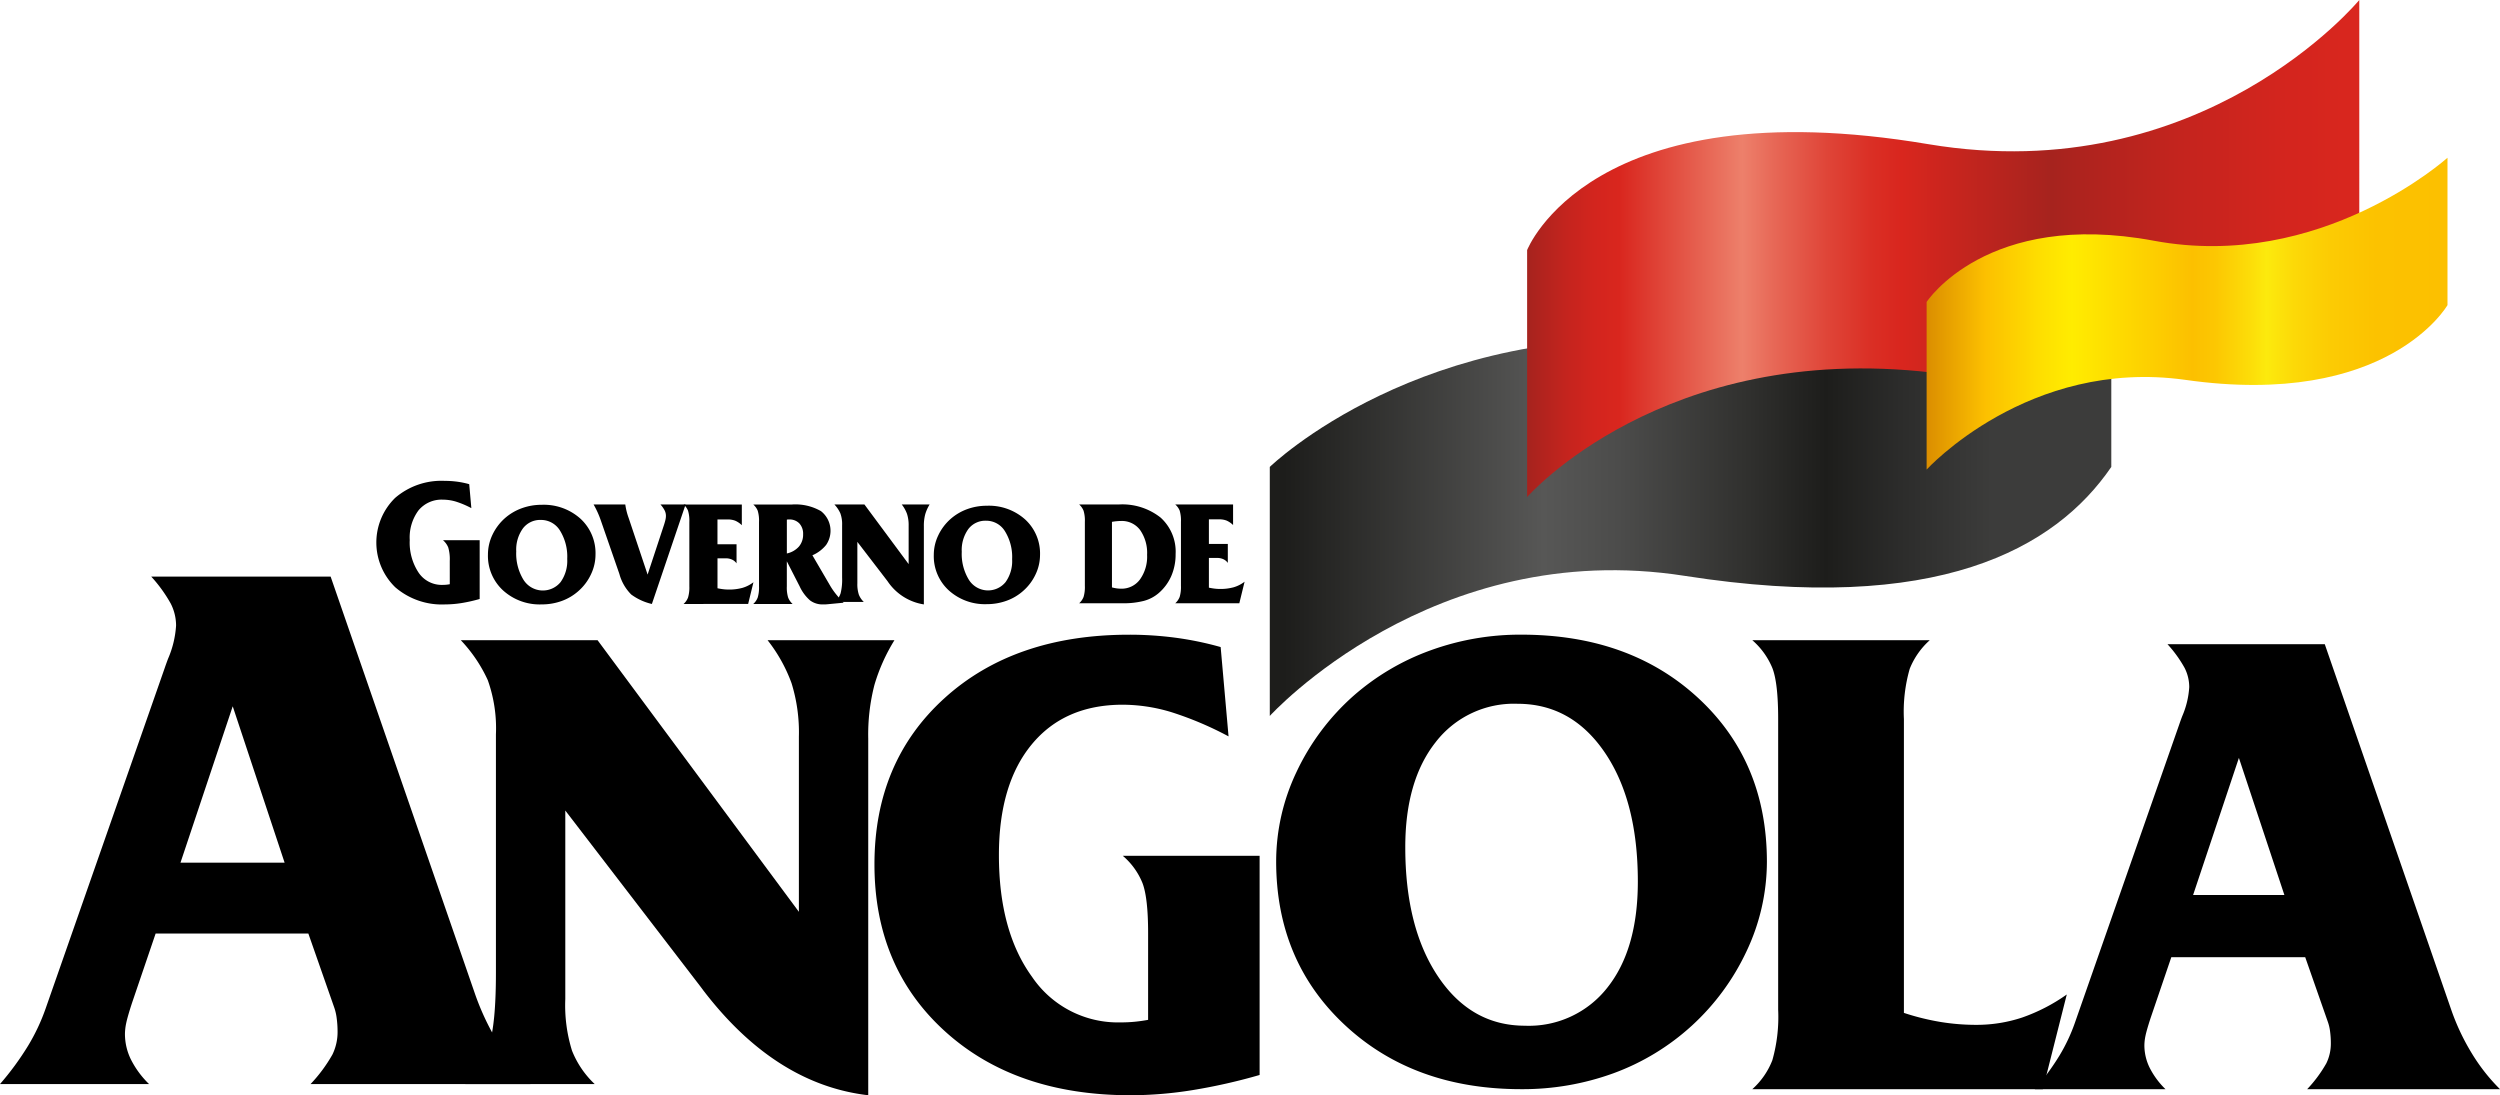 <svg xmlns="http://www.w3.org/2000/svg" xmlns:xlink="http://www.w3.org/1999/xlink" width="380" height="166.478" viewBox="0 0 380 166.478"><defs><style>.a{fill:url(#a);}.b{fill:url(#b);}.c{fill:url(#c);}</style><linearGradient id="a" y1="0.5" x2="1" y2="0.5" gradientUnits="objectBoundingBox"><stop offset="0.016" stop-color="#1d1d1b"/><stop offset="0.325" stop-color="#575756"/><stop offset="0.414" stop-color="#4c4c4b"/><stop offset="0.569" stop-color="#30302e"/><stop offset="0.661" stop-color="#1d1d1b"/><stop offset="0.75" stop-color="#2c2c2b"/><stop offset="0.858" stop-color="#3c3c3b"/></linearGradient><linearGradient id="b" y1="0.5" x2="1" y2="0.5" gradientUnits="objectBoundingBox"><stop offset="0" stop-color="#a6231e"/><stop offset="0.008" stop-color="#ac231e"/><stop offset="0.046" stop-color="#c4241e"/><stop offset="0.08" stop-color="#d3251e"/><stop offset="0.109" stop-color="#d9261e"/><stop offset="0.258" stop-color="#ed806b"/><stop offset="0.297" stop-color="#e76756"/><stop offset="0.362" stop-color="#df4437"/><stop offset="0.416" stop-color="#da2e24"/><stop offset="0.45" stop-color="#d9261e"/><stop offset="0.631" stop-color="#a6231e"/><stop offset="0.657" stop-color="#ac231e"/><stop offset="0.786" stop-color="#c4241e"/><stop offset="0.904" stop-color="#d3251e"/><stop offset="1" stop-color="#d9261e"/></linearGradient><linearGradient id="c" y1="0.5" x2="1" y2="0.5" gradientUnits="objectBoundingBox"><stop offset="0" stop-color="#db8e00"/><stop offset="0.112" stop-color="#fcc000"/><stop offset="0.123" stop-color="#fcc300"/><stop offset="0.222" stop-color="#fee000"/><stop offset="0.279" stop-color="#ffec00"/><stop offset="0.51" stop-color="#fcc000"/><stop offset="0.554" stop-color="#fcc702"/><stop offset="0.622" stop-color="#fcdd09"/><stop offset="0.653" stop-color="#fcea0d"/><stop offset="0.706" stop-color="#fcd908"/><stop offset="0.778" stop-color="#fccb03"/><stop offset="0.864" stop-color="#fcc200"/><stop offset="1" stop-color="#fcc000"/></linearGradient></defs><g transform="translate(-40.16 -45.685)"><g transform="translate(97.365 118.775)"><path d="M164.929,203.012a6.309,6.309,0,0,0-.233-2.048,2.875,2.875,0,0,0-.8-1.1h5.579V208.8a23.323,23.323,0,0,1-2.751.62,16.064,16.064,0,0,1-2.506.207,10.837,10.837,0,0,1-7.575-2.609,9.482,9.482,0,0,1-.019-13.581,10.774,10.774,0,0,1,7.53-2.59,14.4,14.4,0,0,1,1.892.122,13.231,13.231,0,0,1,1.84.381l.323,3.642a13.794,13.794,0,0,0-2.331-.988,6.909,6.909,0,0,0-1.982-.3,4.548,4.548,0,0,0-3.713,1.621,6.9,6.9,0,0,0-1.337,4.514,8.265,8.265,0,0,0,1.349,4.96,4.231,4.231,0,0,0,3.6,1.861q.31,0,.588-.026c.185-.018.369-.043.549-.078Z" transform="translate(-153.77 -190.845)"/><path d="M195.624,213.214a8.273,8.273,0,0,1-5.873-2.135,7.129,7.129,0,0,1-2.291-5.457,6.949,6.949,0,0,1,.672-2.962,7.856,7.856,0,0,1,1.9-2.546,8.014,8.014,0,0,1,2.561-1.515,8.755,8.755,0,0,1,3.031-.526,8.345,8.345,0,0,1,5.9,2.114,7.1,7.1,0,0,1,2.285,5.457,6.993,6.993,0,0,1-.682,2.983,7.711,7.711,0,0,1-1.89,2.535,7.794,7.794,0,0,1-2.551,1.526A8.855,8.855,0,0,1,195.624,213.214Zm-3.863-8.06a7.6,7.6,0,0,0,1.1,4.316,3.479,3.479,0,0,0,5.639.354,5.543,5.543,0,0,0,1.01-3.525,7.517,7.517,0,0,0-1.1-4.306,3.369,3.369,0,0,0-2.9-1.619,3.292,3.292,0,0,0-2.729,1.28A5.507,5.507,0,0,0,191.761,205.154Z" transform="translate(-170.497 -194.434)"/><path d="M228.213,213.1a8.484,8.484,0,0,1-3.137-1.436,7.005,7.005,0,0,1-1.8-3.116l-2.818-8.125q-.234-.68-.506-1.276t-.6-1.17h4.818a10.06,10.06,0,0,0,.478,1.957c.043.121.071.2.085.245l2.829,8.455,2.488-7.54q.171-.532.234-.835a2.706,2.706,0,0,0,.064-.558,1.86,1.86,0,0,0-.181-.792,4.314,4.314,0,0,0-.649-.931h3.818Z" transform="translate(-186.331 -194.386)"/><path d="M246.518,213.1a2.538,2.538,0,0,0,.675-.974,5.335,5.335,0,0,0,.2-1.7v-9.788a5.257,5.257,0,0,0-.2-1.72,2.512,2.512,0,0,0-.675-.937h8.852v3.147a3.4,3.4,0,0,0-.98-.675,3.058,3.058,0,0,0-1.176-.2h-1.546v3.767h2.9v2.907a1.707,1.707,0,0,0-.675-.566,2.185,2.185,0,0,0-.947-.2h-1.274v4.551q.533.109.931.152a6.7,6.7,0,0,0,.746.044,7.6,7.6,0,0,0,2.128-.261,5.117,5.117,0,0,0,1.66-.85l-.806,3.3Z" transform="translate(-199.818 -194.386)"/><path d="M273.529,213.1h-5.977a2.542,2.542,0,0,0,.675-.974,5.318,5.318,0,0,0,.2-1.7v-9.788a5.239,5.239,0,0,0-.2-1.72,2.516,2.516,0,0,0-.675-.937h5.89a7.784,7.784,0,0,1,4.4,1.007,3.794,3.794,0,0,1,.784,5.139,5.473,5.473,0,0,1-2.085,1.573l2.733,4.682a11.04,11.04,0,0,0,.854,1.225,16.631,16.631,0,0,0,1.16,1.3l-2.515.24c-.073.007-.151.013-.234.016s-.209.006-.376.006a3.16,3.16,0,0,1-1.965-.6,6.334,6.334,0,0,1-1.584-2.123l-1.96-3.833v3.811a5.188,5.188,0,0,0,.2,1.7A2.655,2.655,0,0,0,273.529,213.1Zm-.871-7.676a3.407,3.407,0,0,0,1.84-1.056,2.8,2.8,0,0,0,.631-1.862,2.3,2.3,0,0,0-.572-1.65,2.049,2.049,0,0,0-1.562-.6c-.094,0-.163,0-.207.005a.6.6,0,0,0-.13.027Z" transform="translate(-210.261 -194.386)"/><path d="M292.191,212.793a3.536,3.536,0,0,0,.795-1.307,8.674,8.674,0,0,0,.23-2.405v-7.957a4.78,4.78,0,0,0-.272-1.814,4.861,4.861,0,0,0-.9-1.333h4.565l6.72,9.066V201.2a5.534,5.534,0,0,0-.246-1.786,5.168,5.168,0,0,0-.8-1.435h4.234a6.144,6.144,0,0,0-.667,1.488,6.665,6.665,0,0,0-.208,1.8v11.9a8.129,8.129,0,0,1-5.5-3.5q-.085-.117-.128-.171l-4.48-5.834v6.293a5.11,5.11,0,0,0,.224,1.723,3.109,3.109,0,0,0,.757,1.115Z" transform="translate(-222.42 -194.386)"/><path d="M330.112,213.321a8.173,8.173,0,0,1-5.8-2.109,7.041,7.041,0,0,1-2.263-5.39,6.863,6.863,0,0,1,.664-2.926,7.763,7.763,0,0,1,1.877-2.515,7.914,7.914,0,0,1,2.53-1.5,8.651,8.651,0,0,1,2.993-.519,8.242,8.242,0,0,1,5.826,2.088,7.009,7.009,0,0,1,2.258,5.39,6.907,6.907,0,0,1-.674,2.947,7.617,7.617,0,0,1-1.867,2.5,7.708,7.708,0,0,1-2.52,1.507A8.737,8.737,0,0,1,330.112,213.321ZM326.3,205.36a7.5,7.5,0,0,0,1.086,4.263,3.435,3.435,0,0,0,5.569.349,5.472,5.472,0,0,0,1-3.481,7.43,7.43,0,0,0-1.09-4.253,3.33,3.33,0,0,0-2.87-1.6,3.251,3.251,0,0,0-2.695,1.265A5.44,5.44,0,0,0,326.3,205.36Z" transform="translate(-237.317 -194.579)"/><path d="M365.938,212.992a2.527,2.527,0,0,0,.67-.968,5.3,5.3,0,0,0,.194-1.691v-9.718a5.2,5.2,0,0,0-.194-1.681,2.55,2.55,0,0,0-.67-.957h6a9.374,9.374,0,0,1,6.378,1.994,6.972,6.972,0,0,1,2.281,5.54,8.253,8.253,0,0,1-.654,3.329,7.277,7.277,0,0,1-1.918,2.605,5.7,5.7,0,0,1-2.227,1.178,12.32,12.32,0,0,1-3.286.368Zm4.983-2.41a6.374,6.374,0,0,0,.708.146,4.8,4.8,0,0,0,.687.048,3.444,3.444,0,0,0,2.859-1.4,5.931,5.931,0,0,0,1.086-3.735,6.059,6.059,0,0,0-1.059-3.778,3.445,3.445,0,0,0-2.886-1.378q-.314,0-.665.032c-.234.022-.477.054-.73.1Z" transform="translate(-259.108 -194.386)"/><path d="M394.943,212.992a2.537,2.537,0,0,0,.67-.968,5.3,5.3,0,0,0,.194-1.691v-9.718a5.22,5.22,0,0,0-.194-1.707,2.5,2.5,0,0,0-.67-.93h8.788V201.1a3.371,3.371,0,0,0-.973-.67,3.034,3.034,0,0,0-1.168-.195h-1.535v3.74h2.876v2.886a1.692,1.692,0,0,0-.671-.562,2.163,2.163,0,0,0-.94-.195h-1.265v4.518q.529.108.924.151a6.6,6.6,0,0,0,.74.044,7.554,7.554,0,0,0,2.113-.259,5.075,5.075,0,0,0,1.648-.843l-.8,3.275Z" transform="translate(-273.508 -194.386)"/></g><g transform="translate(40.16 133.328)"><path d="M40.16,296.881a43.574,43.574,0,0,0,4.275-5.831,30.2,30.2,0,0,0,2.666-5.664l18.1-51.757q.167-.5.5-1.389a15.022,15.022,0,0,0,1.222-5.053,7.368,7.368,0,0,0-.806-3.332,21.681,21.681,0,0,0-2.97-4.11H90.416L112.3,283a38.873,38.873,0,0,0,3.637,7.719,32.315,32.315,0,0,0,4.859,6.165H87.362a22.749,22.749,0,0,0,3.332-4.5,7.822,7.822,0,0,0,.777-3.444,15.415,15.415,0,0,0-.139-2.11,7.84,7.84,0,0,0-.416-1.721L87.029,274H63.816l-3.609,10.607q-.667,2.056-.861,3a8.373,8.373,0,0,0-.194,1.666,8.805,8.805,0,0,0,.916,3.887,13.935,13.935,0,0,0,2.749,3.721Zm27.433-33.653H83.42L75.534,239.46Z" transform="translate(-40.16 -219.746)"/><path d="M179.938,306.413a16.118,16.118,0,0,0,3.619-5.951q1.044-3.18,1.044-10.953V253.275a21.808,21.808,0,0,0-1.239-8.258,22.209,22.209,0,0,0-4.1-6.072h20.789l30.6,41.287V253.614a25.227,25.227,0,0,0-1.117-8.136,23.544,23.544,0,0,0-3.643-6.533h19.284a27.875,27.875,0,0,0-3.036,6.776,30.294,30.294,0,0,0-.947,8.184v54.208q-14.135-1.652-25.064-15.932-.39-.533-.583-.777l-20.4-26.57v28.658a23.237,23.237,0,0,0,1.02,7.845,14.165,14.165,0,0,0,3.449,5.075Z" transform="translate(-109.22 -229.278)"/><path d="M345.731,282.639q0-5.392-.867-7.631a10.692,10.692,0,0,0-2.985-4.117h20.8v33.317a86.917,86.917,0,0,1-10.255,2.311,59.782,59.782,0,0,1-9.34.77q-17.525,0-28.237-9.725t-10.712-25.373q0-15.6,10.64-25.252t28.069-9.653a53.466,53.466,0,0,1,7.053.458,49.355,49.355,0,0,1,6.861,1.42l1.2,13.577a51.186,51.186,0,0,0-8.69-3.683,25.718,25.718,0,0,0-7.39-1.131q-8.859,0-13.842,6.043t-4.983,16.827q0,11.554,5.031,18.488a15.767,15.767,0,0,0,13.409,6.932q1.156,0,2.191-.1t2.046-.289Z" transform="translate(-171.218 -228.454)"/><path d="M462.66,306.365q-16.345,0-26.8-9.74t-10.452-24.9a31.69,31.69,0,0,1,3.065-13.517,35.843,35.843,0,0,1,8.671-11.616,36.561,36.561,0,0,1,11.688-6.913,39.92,39.92,0,0,1,13.826-2.4q16.486,0,26.915,9.645T500,271.825a31.9,31.9,0,0,1-3.112,13.612,35.99,35.99,0,0,1-20.263,18.529A40.351,40.351,0,0,1,462.66,306.365Zm-17.626-36.773q0,12.257,5.012,19.693t13.184,7.435a15.145,15.145,0,0,0,12.544-5.82q4.607-5.819,4.609-16.082,0-12.257-5.037-19.645t-13.256-7.388a15.017,15.017,0,0,0-12.446,5.844Q445.033,259.472,445.034,269.592Z" transform="translate(-231.431 -228.454)"/><path d="M569.141,307.19a11.49,11.49,0,0,0,3.046-4.4,24.074,24.074,0,0,0,.884-7.69V250.933q0-5.5-.884-7.762a11.355,11.355,0,0,0-3.046-4.226h26.973a11.6,11.6,0,0,0-3.046,4.348,23.57,23.57,0,0,0-.884,7.64v44.661a37.151,37.151,0,0,0,5.552,1.376,33.428,33.428,0,0,0,5.4.442,22,22,0,0,0,7-1.105,27.248,27.248,0,0,0,6.805-3.513l-3.636,14.4Z" transform="translate(-302.79 -229.278)"/><path d="M654.427,307.786a38.222,38.222,0,0,0,3.749-5.113,26.508,26.508,0,0,0,2.338-4.967l15.874-45.385q.146-.439.439-1.217a13.174,13.174,0,0,0,1.071-4.431,6.465,6.465,0,0,0-.706-2.921,19.036,19.036,0,0,0-2.6-3.6H698.5l19.186,55.465a34.032,34.032,0,0,0,3.19,6.769,28.353,28.353,0,0,0,4.261,5.406H695.819a19.977,19.977,0,0,0,2.922-3.944,6.86,6.86,0,0,0,.681-3.02,13.55,13.55,0,0,0-.121-1.85,6.885,6.885,0,0,0-.366-1.51l-3.408-9.739H675.171l-3.166,9.3q-.584,1.8-.755,2.629a7.351,7.351,0,0,0-.17,1.461,7.726,7.726,0,0,0,.8,3.409,12.231,12.231,0,0,0,2.41,3.263Zm24.056-29.51h13.878l-6.915-20.843Z" transform="translate(-345.133 -229.875)"/></g><g transform="translate(233.168 45.685)"><path class="a" d="M423.481,150.094v37.852s24.762-27.286,63.088-21.292,56.306-4.1,64.822-16.56V113.03s-23.184,21.45-63.955,17.98S423.481,150.094,423.481,150.094Z" transform="translate(-423.481 -79.121)"/><path class="b" d="M627.653,45.685S603.838,74.548,562.2,67.608C510.784,58.934,501.163,83.7,501.163,83.7v37.537s20.661-23.658,61.511-18.926,64.98-16.087,64.98-16.087Z" transform="translate(-462.049 -45.685)"/><path class="c" d="M700.933,93.3v22.4s-8.99,15.772-39.9,11.356c-23.816-3.312-39.272,13.643-39.272,13.643V115.22s9.148-14.037,34.541-9.305S700.933,93.3,700.933,93.3Z" transform="translate(-521.922 -69.324)"/></g></g></svg>
